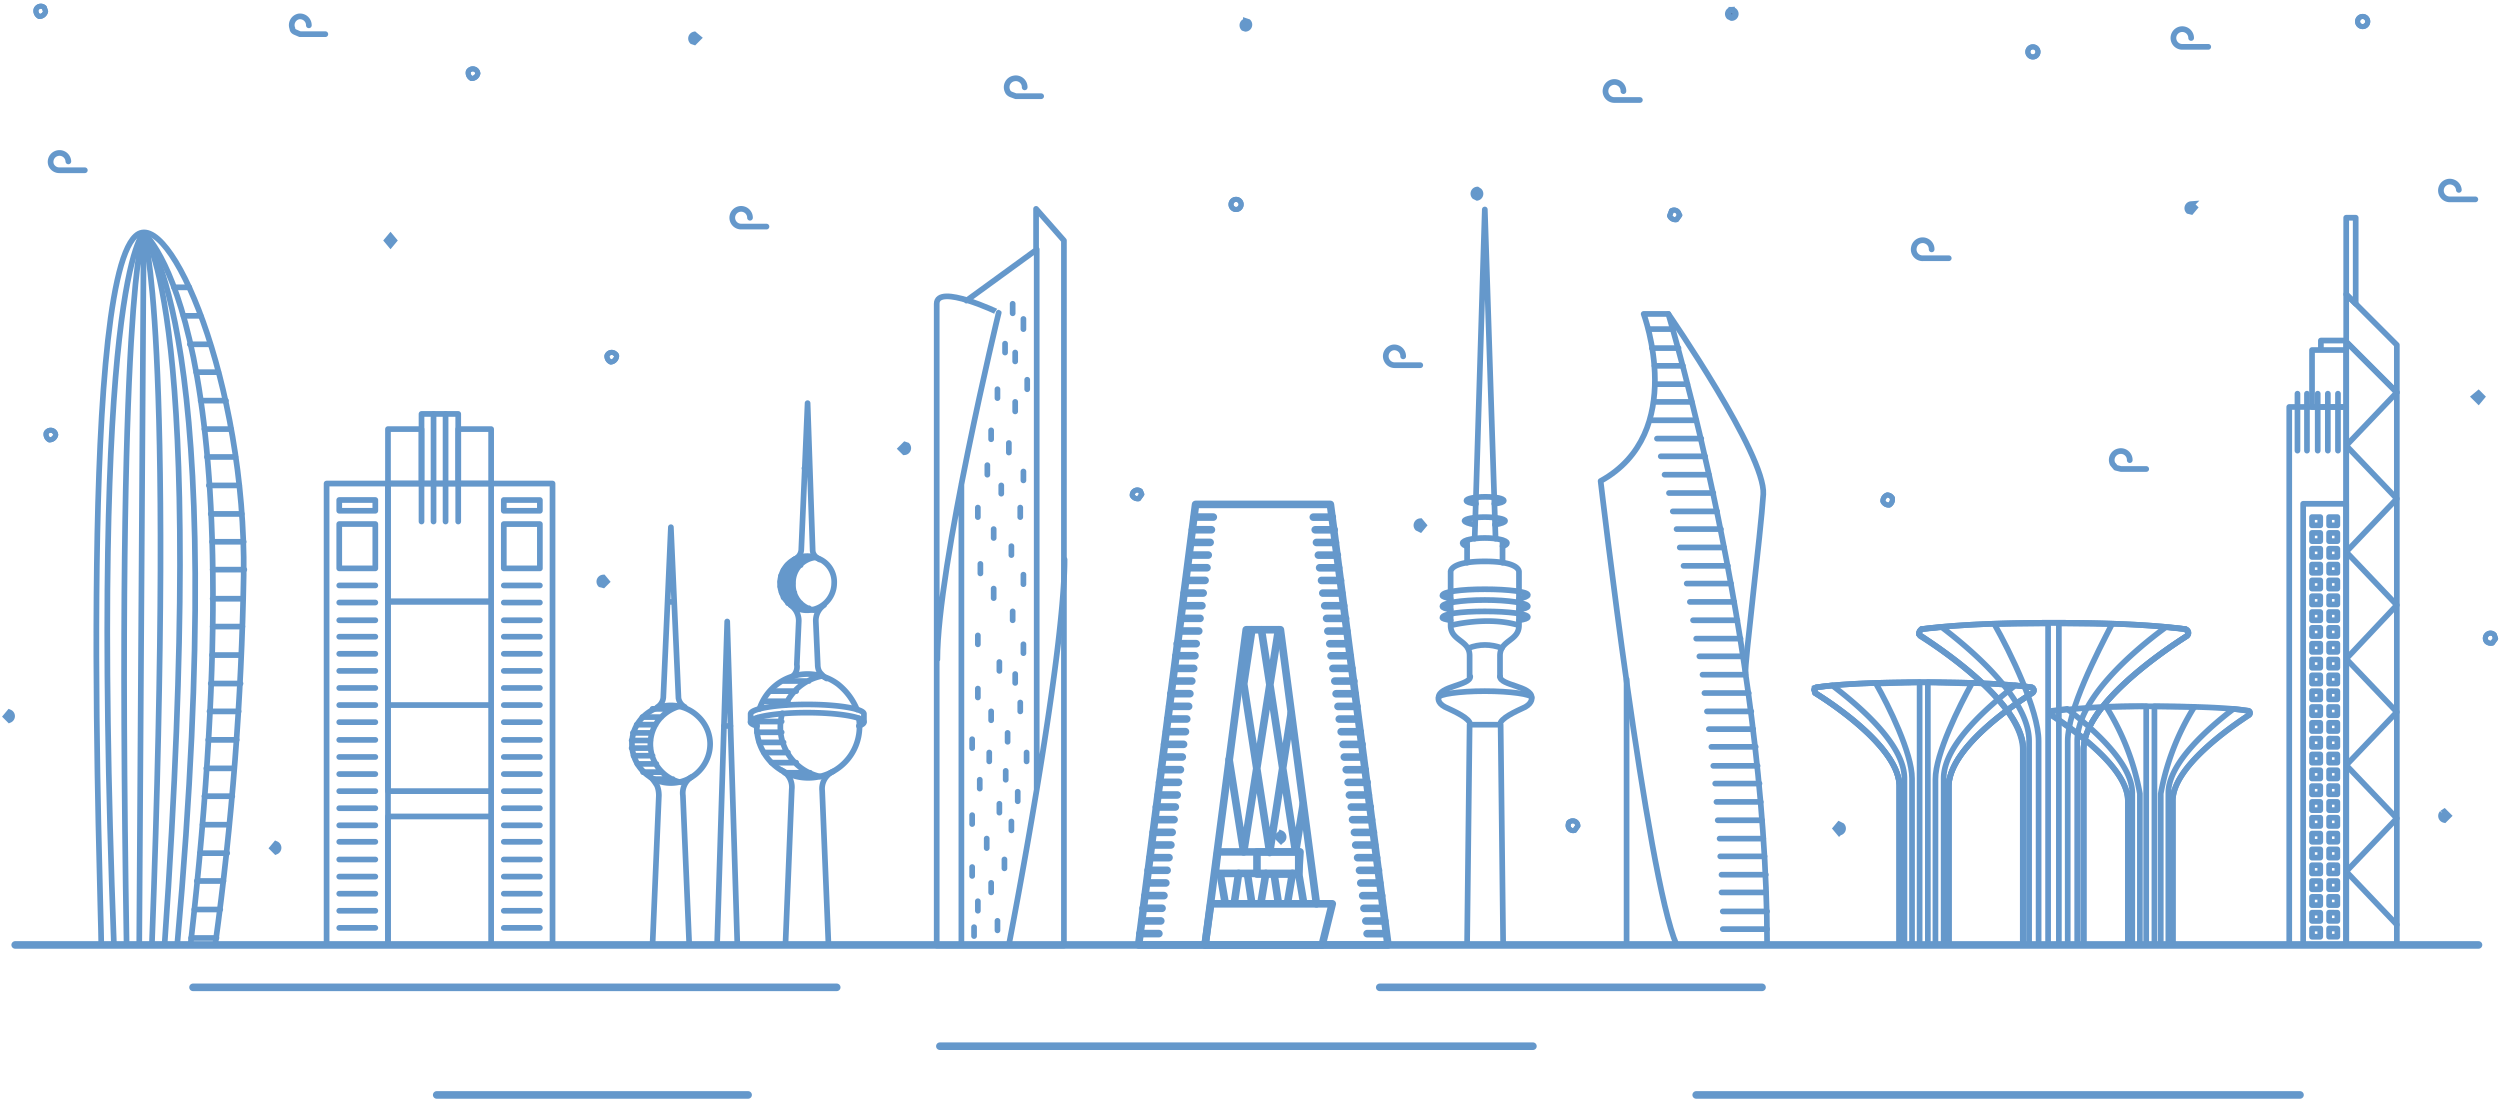 <svg xmlns="http://www.w3.org/2000/svg" fill="none" viewBox="0 0 395 174" xmlns:xlink="http://www.w3.org/1999/xlink"><defs><path id="a" stroke="#6598CB" d="M345.3 99.4c-2.4-.3-8.1-1-20.8-1s-18.5.7-20.9 1a1 1 0 0 0-.4.8l.2.2c4 2.6 16.3 11 16.3 18.1v30.8h9.5v-30.8c0-7.1 12.4-15.5 16.3-18a.6.6 0 0 0 0-1z"/></defs><path stroke="#6598CB" stroke-linecap="round" stroke-linejoin="round" stroke-width="1.2" d="M2.4 149.3h389.2"/><path stroke="#6598CB" stroke-linecap="round" stroke-linejoin="round" stroke-width=".9" d="M355.2 112.3c-1.7-.3-6-.7-15.4-.7a110 110 0 0 0-15.7.8.4.4 0 0 0 0 .6c3 2 12.1 8.2 12.1 13.5v22.8h7.1v-22.8c0-5.3 9.1-11.6 12-13.5a.4.4 0 0 0 0-.7"/><path stroke="#6598CB" stroke-linecap="round" stroke-linejoin="round" stroke-width=".9" d="m355.2 112.3-2.3-.3c-3.8 2.9-10.3 8.5-10.3 13.3v24h.7v-22.8c0-5.3 9.1-11.6 12-13.5a.4.4 0 0 0 .1-.6zm-30.9 0 2.3-.3c3.8 2.9 10.3 8.5 10.3 13.3v24h-.7v-22.8c0-5.3-9.1-11.6-12-13.5l-.2-.1a.4.4 0 0 1 .3-.6"/><path stroke="#6598CB" stroke-linecap="round" stroke-linejoin="round" stroke-width=".9" d="M332.8 111.7a39 39 0 0 1 5.3 13.7v23.9h1v-37.7zm13.9 0-6.3-.1v37.7h1v-23.9a39 39 0 0 1 5.3-13.7"/><path stroke="#6598CB" stroke-width=".9" d="M321 108.6c-2-.3-6.7-.8-17-.8s-15 .5-17 .8l-.3.1v.3l.1.5c3.2 2 13.3 8.9 13.3 14.7v25.1h7.8v-25c0-6 10-12.8 13.2-14.8a.5.5 0 0 0-.1-.9z"/><path stroke="#6598CB" stroke-linecap="round" stroke-linejoin="round" stroke-width=".9" d="M321 108.6c-2-.3-6.7-.8-17-.8s-15 .5-17 .8l-.3.1v.3l.1.5c3.2 2 13.3 8.9 13.3 14.7v25.1h7.8v-25c0-6 10-12.8 13.2-14.8a.5.5 0 0 0-.1-.9"/><path stroke="#6598CB" stroke-linecap="round" stroke-linejoin="round" stroke-width=".9" d="m321 108.6-2.6-.3c-4.1 3.2-11.3 9.3-11.3 14.7v26.3h.8v-25c0-6 10-12.8 13.2-14.8a.5.5 0 0 0-.1-.9m-34 0 2.5-.3c4.2 3.2 11.4 9.3 11.4 14.7v26.3h-.8v-25c0-6-10-12.8-13.3-14.8l-.2-.5z"/><path stroke="#6598CB" stroke-linecap="round" stroke-linejoin="round" stroke-width=".9" d="M296.4 108c2 3.5 5.7 11 5.7 15v26.3h1.2v-41.5zm15.2 0-7-.2v41.5h1.2v-26.2c0-4 3.8-11.6 5.8-15.2"/><use stroke-width=".9" href="#a"/><use stroke-linecap="round" stroke-linejoin="round" stroke-width=".9" href="#a"/><path stroke="#6598CB" stroke-linecap="round" stroke-linejoin="round" stroke-width=".9" d="m345.3 99.4-3.1-.3c-5.2 3.8-14 11.4-14 18v32.2h1v-30.8c0-7.1 12.4-15.5 16.3-18a.6.6 0 0 0-.2-1m-41.7-.1 3.2-.3c5 3.8 13.8 11.4 13.8 18v32.2h-1v-30.8c0-7.1-12.2-15.5-16.2-18a.6.6 0 0 1 .2-1"/><path stroke="#6598CB" stroke-linecap="round" stroke-linejoin="round" stroke-width=".9" d="M315.1 98.6c2.5 4.4 7 13.6 7 18.5v32.2h1.5V98.5zm18.7 0-8.5-.1v50.8h1.4v-32.2c0-5 4.7-14 7-18.5m-54.5 50.7c0-47.9-15.6-99.7-15.6-99.7h-3.9s7 18.8-6.8 26.4c0 0 7.3 62.6 12 73.3z"/><path stroke="#6598CB" stroke-linecap="round" stroke-linejoin="round" stroke-width=".9" d="M263.6 49.6s15.4 22.3 15 28.5-3 27-2.8 28.2m-11 43H257v-42m3.5-55.3h3.8m-3.3 3h4.2m-3.8 2.8h4.5m-4.4 2.9h5.1m-5.3 2.8h6m-6.3 2.9h7m-6.2 2.9h7m-6.4 2.8h7M263 75h7m-6.3 2.9h7m-6.4 2.9h7m-6.4 2.8h7m-6.5 2.9h7m-6.4 2.9h7m-6.5 2.8h7m-6.5 2.9h7m-6.5 2.9h7m-6.5 2.9h7m-6.5 2.8h7m-6.5 2.9h6.8m-6.5 2.9h7m-6.6 2.9h7m-6.7 2.8h7m-6.6 2.8h7m-6.7 3h7m-6.7 2.8h7m-6.8 2.9h7m-6.8 2.9h7m-6.7 2.9h6.9m-6.8 2.8h7m-6.8 2.9h7m-7 2.8h7m-6.8 3h7m-7 2.8h7"/><path stroke="#6598CB" stroke-linecap="round" stroke-linejoin="round" stroke-width="1.2" d="M219.3 149.3h-39.4l9-69.6h21.3z"/><path stroke="#6598CB" stroke-linecap="round" stroke-linejoin="round" stroke-width="1.2" d="m208 142.8-5.7-43.3h-5.4l-6.5 49.8"/><path stroke="#6598CB" stroke-linecap="round" stroke-linejoin="round" stroke-width="1.2" d="M205.2 138H192l.4-3.4h13z"/><path stroke="#6598CB" stroke-linecap="round" stroke-linejoin="round" stroke-width="1.2" d="M205.2 134.6h-6.6v3.5h6.6zm3.7 14.7h-18.5l.9-6.5h19.2zM194.2 120l2.3 14.6m0-26.6 4.1 26.6m1.4-35.1-5.5 35.1m3.5 3.4-.8 4.8m-1.4 0-.7-4.7m-1.4-.1-.7 4.8m-1.4 0-.8-4.7m11.4-.1-.8 4.8m-1.4 0-.7-4.7m4.7 4.7-.8-4.7m-5.9-38.6 5.4 35.1m-.7-21.9-3.4 22m5.3-7.6-1.2 7.5m-6.9-35.1-1.3 8.6m-7.8-26.4h3m-3.3 2h3m-3.2 2h3m-3.2 2h2.9m-3.2 2h3m-3.3 2h3m-3.3 2h3m-3.2 2h3m-3.3 2h3m-3.2 2h3m-3.4 2h3m-3.2 1.9h3m-3.2 2h3m-3.3 2h3m-3.3 2h3m-3.2 2h3m-3.3 2h3m-3.2 2h3m-3.3 2h3m-3.2 2h3m-3.3 2h3m-3.3 2h3m-3.2 2h3m-3.3 1.9h3m-3.2 2h3m-3.3 2h3m-3.2 2h3m-3.3 2h3m-3.3 2h3m-3.2 2h3m-3.3 2h3m-3.3 2h3m-3.2 2h3m-3.3 2h3m27.4-65.8h-3m3.3 2h-3m3.2 2h-3m3.3 2h-3m3.2 2h-3m3.3 2h-3m3.2 2h-3m3.3 2h-3m3.3 2h-3m3.2 2h-3m3.2 2h-2.9m3.2 1.9h-3m3.3 2h-3m3.3 2h-3m3.2 2h-3m3.3 2h-3m3.2 2h-3m3.3 2h-3m3.3 2h-3m3.2 2h-3m3.3 2h-3m3.3 2h-3m3.2 2h-3m3.3 1.9h-3m3.2 2h-3m3.3 2h-3m3.2 2h-3m3.3 2h-3m3.3 2h-3m3.2 2h-3m3.3 2h-3m3.2 2h-3m3.3 2h-3m3.2 2h-3"/><path stroke="#6598CB" stroke-linecap="round" stroke-linejoin="round" stroke-width=".9" d="M148.1 104.2c0-14.7 9.7-54.8 9.7-54.8S148 44.7 148 48v101.4h20.1V38l-4.4-5v6.5l-11 8m-.8 29v72.8"/><path stroke="#6598CB" stroke-linecap="round" stroke-linejoin="round" stroke-width=".9" d="M159.4 149.3s8.8-45.1 8.8-60.9m-4.4-49v85.2M160 48v1.5m1.7.9V52m-2.9 2.3v1.4m1.6 0v1.4m1.9 2.9v1.5m-4.7 0v1.4m2.8.6V65m-3.8 3v1.4m2.8.6v1.5m2.3 3v1.4m-5.7-2.4V75m2.2 1.7V78m-3.7 2.2v1.5m2.5 1.9V85m4.2-4.8v1.5m-1.4 4.6v1.4m-4.9 1.4v1.5M157 93v1.5m4.7-3.7v1.5m-1.7 4.3V98m-5.5 2.4v1.4m3.4 2.8v1.4m3.8-4.2v1.4m-1.3 3.3v1.4m-5.9.9v1.4m2.1 2.2v1.4m4.6-2.8v1.4m-2 3.4v1.4m3 1.7v1.4m-8.6-3.5v1.4m2.7.7v1.4m-1.5 2.9v1.4m4.1-2.8v1.4m1.9 1.9v1.5m-2.9.4v1.4m-4.3.4v1.4m2.3 2.3v1.5m3.9-4.2v1.4m-1.1 4.6v1.4m-5.1-.2v1.4m3 1.1v1.5m-2.1 1.4v1.5m3.1 1.6v1.5m-3.7-.5v1.4m-22.1-55.7a4.3 4.3 0 0 1-7.3 3 4.3 4.3 0 0 1 4.7-7 4 4 0 0 1 2.6 4"/><path stroke="#6598CB" stroke-linecap="round" stroke-linejoin="round" stroke-width=".9" d="M128.6 96.4a4 4 0 0 1-3.3-4.2 4 4 0 0 1 3.3-4.1m-3.1.3h2m-3.1.9h2.1m-2.7.8h2m-2.4.9h2m-2.1.9h2m-2 .8h2m-1.8.9h2m-1.7.8h2m-1.3.9h2m-.9.8h2.2m7.9 17.4a8.1 8.1 0 0 1-11.5 8.6 8 8 0 0 1-4.5-8.7m.3-1.4a8 8 0 0 1 12.4-3.9q2 1.6 3 4"/><path stroke="#6598CB" stroke-linecap="round" stroke-linejoin="round" stroke-width=".9" d="M124.1 111.4a8 8 0 0 1 5.8-4.6m-.3 15.9a8 8 0 0 1-6-10m.3-5.1h3.9m-6 1.6h4m-5.2 1.6h3.9m-4.9 3.2h3.9m-3.9 1.7h3.9m-3.5 1.6h3.8m-3.1 1.6h3.8m-2.6 1.6h3.9m-1.8 1.6h4m-14.7 27.2 1.6-51.1 1.6 51.1z"/><path stroke="#6598CB" stroke-linecap="round" stroke-linejoin="round" stroke-width=".9" d="M131.6 121.9a3 3 0 0 0-1.7 3l1 24.4h-6.8l1-24.6a3 3 0 0 0-1.6-3m13-7.7v-1.2c0-.8-4-1.5-9-1.5s-8.9.7-8.9 1.5v1.3"/><path stroke="#6598CB" stroke-linecap="round" stroke-linejoin="round" stroke-width=".9" d="M135.7 114.7q.8-.3.8-.6c0-.8-4-1.5-9-1.5s-8.9.7-8.9 1.5q0 .3 1 .6m5.3-19.1a3 3 0 0 1 1.3 2.6l-.3 6.8a2 2 0 0 1-1.5 2.3m5.8-11.7a3 3 0 0 0-1.3 2.6l.3 6.8q0 .8.4 1.3s.6.7 1 .9m-5.1-18.8q1-.5 1.1-1.5l1-23.2.8 23.2q0 .9 1.1 1.5M127.1 74h.8m-13.5 40.7h1m-9.9-19.6h1m2.7 27.7a3 3 0 0 0-1.3 2.9l1 23.6h-5.8l1-23.6q0-.9-.3-1.6s-.6-1-1-1.3m1.1-11.1a2 2 0 0 0 .9-1.5l1.2-26.9 1.2 27a2 2 0 0 0 1 1.4"/><path stroke="#6598CB" stroke-linecap="round" stroke-linejoin="round" stroke-width=".9" d="M112.2 117.5a6.2 6.2 0 0 1-7.4 6.1 6.2 6.2 0 0 1-4.5-8.4 6.2 6.2 0 0 1 10-2 6 6 0 0 1 1.9 4.3"/><path stroke="#6598CB" stroke-linecap="round" stroke-linejoin="round" stroke-width=".9" d="M107.5 123.6a6.2 6.2 0 0 1-3.3-10q1.4-1.6 3.5-2.1m-4.6.5h3m-4.6 1.3h3m-3.9 1.2h3m-3.6 1.3h3m-3.2 1.2h3m-3 1.2h3m-2.7 1.2h3m-2.4 1.3h3m-2.1 1.3h3m-1.4 1.1h3.1M240 98.8c-5-1.5-10.6 0-10.8 0v-8.4s-.3-1.7 5.4-1.7 5.4 1.7 5.4 1.7zm-10.8 0c0 2.5 3 2.3 3 4.8v3.3m7.8-8.1c0 2.5-3 2.3-3 4.8v3.3"/><path stroke="#6598CB" stroke-linecap="round" stroke-linejoin="round" stroke-width=".9" d="M232 102.4q2.6-1 5.3 0m2.7-7.8q1.4-.3 1.4-.6c0-.5-3-.9-6.8-.9s-6.7.4-6.7 1q0 .2 1.3.5m8.2-8.3q.7-.2.7-.5c0-.4-1.5-.8-3.5-.8s-3.5.4-3.5.8q0 .3.7.5m8.2 10q1.4-.2 1.4-.5c0-.5-3-1-6.8-1s-6.7.5-6.7 1q0 .3 1.3.5M240 98q1.4-.2 1.4-.5c0-.5-3-.9-6.8-.9s-6.7.4-6.7 1q0 .2 1.3.4m8.3 51.3h-5.7l.4-34.8h4.9zm-.5-34.8c0-1 2.5-2.1 4-2.8 1.2-.7 1-1.5 1-1.5 0-.5-3.3-1-7.4-1s-7.3.5-7.3 1c0 0-.3.8 1 1.5 1.5.7 4 1.8 4 2.8"/><path stroke="#6598CB" stroke-linecap="round" stroke-linejoin="round" stroke-width=".9" d="M242 110.2c0-1.8-5-1.9-5-3.3m-9.7 3.3c0-1.8 5-1.9 5-3.3m5.1-21.5v3.5m-5.6-3.5v3.5m1.2-3.8 1.6-52 1.7 52"/><path stroke="#6598CB" stroke-linecap="round" stroke-linejoin="round" stroke-width=".9" d="M233 82.9q-1.5-.3-1.6-.6c0-.3 1.5-.6 3.2-.6s3.2.3 3.2.6q0 .3-1.6.6m-3-3.3q-1.5-.2-1.5-.5c0-.3 1.3-.6 3-.6s2.9.3 2.9.6q0 .3-1.5.5m142.6 69.7h-8V54l8 8z"/><path stroke="#6598CB" stroke-linecap="round" stroke-linejoin="round" stroke-width=".9" d="m378.7 62-8-8v-7.5l8 8z"/><path stroke="#6598CB" stroke-linecap="round" stroke-linejoin="round" stroke-width=".9" d="m378.7 146.1-8-8.4 8-8.4-8-8.4 8-8.4-8-8.4 8-8.5-8-8.4 8-8.4-8-8.4 8-8.4m-8 2.3h-9v85h9zm-7.7 6.9v-9m1.5 9v-9m1.7 9v-9m1.6 9v-9m1.6 9v-9"/><path stroke="#6598CB" stroke-linecap="round" stroke-linejoin="round" stroke-width=".9" d="M370.7 79.6h-6.8v69.7h6.8z"/><path stroke="#6598CB" stroke-linecap="round" stroke-linejoin="round" stroke-width=".9" d="M366.6 81.7h-1.3V83h1.3zm2.7 0H368V83h1.3zm-2.7 2.5h-1.3v1.3h1.3zm2.7 0H368v1.3h1.3zm-2.7 2.5h-1.3V88h1.3zm2.7 0H368V88h1.3zm-2.7 2.5h-1.3v1.3h1.3zm2.7 0H368v1.3h1.3zm-2.7 2.5h-1.3V93h1.3zm2.7 0H368V93h1.3zm-2.7 2.5h-1.3v1.3h1.3zm2.7 0H368v1.3h1.3zm-2.7 2.5h-1.3V98h1.3zm2.7 0H368V98h1.3zm-2.7 2.5h-1.3v1.3h1.3zm2.7 0H368v1.3h1.3zm-2.7 2.5h-1.3v1.3h1.3zm2.7 0H368v1.3h1.3zm-2.7 2.5h-1.3v1.3h1.3zm2.7 0H368v1.3h1.3zm-2.7 2.5h-1.3v1.3h1.3zm2.7 0H368v1.3h1.3zm-2.7 2.5h-1.3v1.3h1.3zm2.7 0H368v1.3h1.3zm-2.7 2.5h-1.3v1.3h1.3zm2.7 0H368v1.3h1.3zm-2.7 2.5h-1.3v1.3h1.3zm2.7 0H368v1.3h1.3zm-2.7 2.5h-1.3v1.3h1.3zm2.7 0H368v1.3h1.3zm-2.7 2.5h-1.3v1.3h1.3zm2.7 0H368v1.3h1.3zm-2.7 2.5h-1.3v1.3h1.3zm2.7 0H368v1.3h1.3zm-2.7 2.5h-1.3v1.3h1.3zm2.7 0H368v1.3h1.3zm-2.7 2.5h-1.3v1.3h1.3zm2.7 0H368v1.3h1.3zm-2.7 2.5h-1.3v1.3h1.3zm2.7 0H368v1.3h1.3zm-2.7 2.5h-1.3v1.3h1.3zm2.7 0H368v1.3h1.3zm-2.7 2.5h-1.3v1.3h1.3zm2.7 0H368v1.3h1.3zm-2.7 2.5h-1.3v1.3h1.3zm2.7 0H368v1.3h1.3zm-2.7 2.5h-1.3v1.3h1.3zm2.7 0H368v1.3h1.3zm-2.7 2.5h-1.3v1.3h1.3zm2.7 0H368v1.3h1.3zm-2.7 2.5h-1.3v1.3h1.3zm2.7 0H368v1.3h1.3zm-2.7 2.5h-1.3v1.3h1.3zm2.7 0H368v1.3h1.3zm1.4-91.4h-5.4v9h5.4zm0-1.5h-4v1.5h4zm1.5-5.8-1.5-1.5V34.4h1.5zM34 149.3q4-29 4.5-58.4c.4-30.4-11.8-58.6-17.1-53.6-9.2 8.6-5.4 105.4-5.4 112z"/><path stroke="#6598CB" stroke-linecap="round" stroke-linejoin="round" stroke-width=".9" d="M22.7 36.8s18.5 15 7.4 112.5"/><path stroke="#6598CB" stroke-linecap="round" stroke-linejoin="round" stroke-width=".9" d="M22.7 36.8s14 15 5.3 112.5"/><path stroke="#6598CB" stroke-linecap="round" stroke-linejoin="round" stroke-width=".9" d="M22.7 36.8S33 48.7 26 149.3"/><path stroke="#6598CB" stroke-linecap="round" stroke-linejoin="round" stroke-width=".9" d="M22.7 36.8s5 14 1.3 112.5M22.7 36.8s-8.7 7-4.7 112.5"/><path stroke="#6598CB" stroke-linecap="round" stroke-linejoin="round" stroke-width=".9" d="M22.7 36.8s-4.4 8.5-2.7 112.5m2.7-112.5L22 149.3m5.5-103.9h2.4m-.9 4.5h2.7M30 54.4h3.2M31 58.8h3.5m-2.8 4.5h4m-3.4 4.5h4.2m-3.8 4.4h4.5M33 76.7h4.8m-4.5 4.5h4.9m-4.7 4.4h5M33.6 90h5m-5 4.6h4.8M33.6 99h4.7m-4.8 4.5H38m-4.7 4.5H38m-4.9 4.4h4.6m-4.8 4.5h4.5m-4.8 4.5H37m-4.7 4.4h4.4m-4.7 4.5h4.2m-4.6 4.5h4.3m-4.8 4.4h4.2m-4.6 4.5h4.1m-4.6 4.5h4m27.1-71.8h-9.7v72.9h9.7z"/><path stroke="#6598CB" stroke-linecap="round" stroke-linejoin="round" stroke-width=".9" d="M59.3 79h-5.7v1.7h5.7zm0 3.8h-5.7v7h5.7zm-5.7 7h5.7m-5.7 2.7h5.7m-5.7 2.7h5.7M53.6 98h5.7m-5.7 2.6h5.7m-5.7 2.7h5.7m-5.7 2.7h5.7m-5.7 2.7h5.7m-5.7 2.7h5.7m-5.7 2.7h5.7m-5.7 2.8h5.7m-5.7 2.7h5.7m-5.7 2.7h5.7m-5.7 2.7h5.7m-5.7 2.7h5.7m-5.7 2.7h5.7m-5.7 2.6h5.7m-5.7 2.8h5.7m-5.7 2.7h5.7m-5.7 2.7h5.7m-5.7 2.7h5.7m-5.7 2.7h5.7m26-67.6h-5.7v1.7h5.7zm0 3.8h-5.7v7h5.7zm-5.7 7h5.7m-5.7 2.7h5.7m-5.7 2.7h5.7M79.6 98h5.7m-5.7 2.6h5.7m-5.7 2.7h5.7m-5.7 2.7h5.7m-5.7 2.7h5.7m-5.7 2.7h5.7m-5.7 2.7h5.7m-5.7 2.8h5.7m-5.7 2.7h5.7m-5.7 2.7h5.7m-5.7 2.7h5.7m-5.7 2.7h5.7m-5.7 2.7h5.7m-5.7 2.6h5.7m-5.7 2.8h5.7m-5.7 2.7h5.7m-5.7 2.7h5.7m-5.7 2.7h5.7m-5.7 2.7h5.7"/><path stroke="#6598CB" stroke-linecap="round" stroke-linejoin="round" stroke-width=".9" d="M87.3 76.4h-9.7v72.9h9.7zM77.6 129H61.3v20.3h16.3zm0-17.6H61.3V125h16.3zm0-16.3H61.3v16.3h16.3zm0-18.7H61.3V95h16.3zm-11 0v6m1.9-6v6m1.9-6v6m2-6v6m-3.9-17v11m1.9-11v11"/><path stroke="#6598CB" stroke-linecap="round" stroke-linejoin="round" stroke-width=".9" d="M72.4 65.4h-5.8v11h5.8z"/><path stroke="#6598CB" stroke-linecap="round" stroke-linejoin="round" stroke-width=".9" d="M77.6 67.8h-5.2v8.6h5.2zm-11 0h-5.3v8.6h5.3z"/><path stroke="#6598CB" stroke-linecap="round" stroke-linejoin="round" stroke-width="1.2" d="M30.5 156h101.7m85.8 0h60.4m-129.9 9.3h93.7M69 173h49.2m149.8 0h95.4"/><path stroke="#6598CB" stroke-linecap="round" stroke-linejoin="round" stroke-width=".9" d="M10.8 25.5a1.4 1.4 0 0 0-1.7-1.3 1.4 1.4 0 0 0-1 1.9 1.4 1.4 0 0 0 1.3.8h4M48.8 4a1.4 1.4 0 0 0-1.6-1.4 1.4 1.4 0 0 0-1 1.9q0 .4.5.6l.7.3h4m67.1 29a1.4 1.4 0 1 0-1.4 1.4h4m40.8-22a1.4 1.4 0 0 0-1.7-1.4 1.4 1.4 0 0 0-1 2q.1.3.5.5l.8.3h4m57.2 41.1a1.4 1.4 0 0 0-1.6-1.4 1.4 1.4 0 0 0-1 2 1.4 1.4 0 0 0 1.3.8h4m32.1-43.3a1.4 1.4 0 0 0-.8-1.3 1.4 1.4 0 0 0-2 1 1.4 1.4 0 0 0 1.4 1.7h4m46.1 23.6a1.4 1.4 0 0 0-.8-1.3 1.4 1.4 0 0 0-2 1 1.4 1.4 0 0 0 1.5 1.7h4m28.6 31.9a1.4 1.4 0 0 0-1.7-1.4 1.4 1.4 0 0 0-1 2l.5.6.8.2h4M346.2 6a1.4 1.4 0 1 0-1.3 1.4h4M388.5 30a1.4 1.4 0 0 0-.9-1.2 1.4 1.4 0 0 0-1.9 1 1.4 1.4 0 0 0 1.4 1.7h4"/><path stroke="#6598CB" stroke-linecap="round" stroke-linejoin="round" stroke-width=".8" d="M8.8 68.7a1 1 0 0 1-1 .8 1 1 0 0 1-.5-1.1.8.8 0 0 1 1.5.3"/><path stroke="#6598CB" stroke-linecap="round" stroke-linejoin="round" stroke-width=".8" d="M8.8 68.7a1 1 0 0 1-1 .8 1 1 0 0 1-.5-1.1.8.8 0 0 1 1.5.3M7.2 1.8a1 1 0 0 1-1 .8 1 1 0 0 1-.5-1.1.8.8 0 0 1 1.3-.3z"/><path stroke="#6598CB" stroke-linecap="round" stroke-linejoin="round" stroke-width=".8" d="M7.2 1.8a1 1 0 0 1-1 .8 1 1 0 0 1-.5-1.1.8.8 0 0 1 1.3-.3zm68.3 9.8a1 1 0 0 1-1 .8 1 1 0 0 1-.5-1.1.8.8 0 0 1 1.5.3"/><path stroke="#6598CB" stroke-linecap="round" stroke-linejoin="round" stroke-width=".8" d="M75.5 11.6a1 1 0 0 1-1 .8 1 1 0 0 1-.5-1.1.8.8 0 0 1 1.5.3m21.9 44.8a1 1 0 0 1-.9.8 1 1 0 0 1-.6-1 .8.8 0 0 1 1.3-.3q.3.2.2.5"/><path stroke="#6598CB" stroke-linecap="round" stroke-linejoin="round" stroke-width=".8" d="M97.4 56.4a1 1 0 0 1-.9.8 1 1 0 0 1-.6-1 .8.8 0 0 1 1.3-.3q.3.2.2.5m98.7-24.1a.8.8 0 1 1-1.6 0 .8.8 0 0 1 1.6 0"/><path stroke="#6598CB" stroke-linecap="round" stroke-linejoin="round" stroke-width=".8" d="M196.1 32.3a.8.8 0 1 1-1.6 0 .8.8 0 0 1 1.6 0m69.3 1.7-.5.7a1 1 0 0 1-1.1-.6l.3-.8a.8.8 0 0 1 1.2.6"/><path stroke="#6598CB" stroke-linecap="round" stroke-linejoin="round" stroke-width=".8" d="m265.4 34-.5.7a1 1 0 0 1-1.1-.6l.3-.8a.8.8 0 0 1 1.2.6m-84.9 44.2-.5.7a1 1 0 0 1-1-.5.8.8 0 0 1 1.3-.7z"/><path stroke="#6598CB" stroke-linecap="round" stroke-linejoin="round" stroke-width=".8" d="m180.4 78.1-.5.7a1 1 0 0 1-1-.5.8.8 0 0 1 1.3-.7zm68.9 52.4-.5.7a.8.8 0 0 1-1-1q0-.3.3-.4a.8.8 0 0 1 1.2.7"/><path stroke="#6598CB" stroke-linecap="round" stroke-linejoin="round" stroke-width=".8" d="m249.3 130.5-.5.7a.8.8 0 0 1-1-1q0-.3.3-.4a.8.8 0 0 1 1.2.7M299 79a1 1 0 0 1-.5.8 1 1 0 0 1-1-.6 1 1 0 0 1 .7-1 1 1 0 0 1 .8.5z"/><path stroke="#6598CB" stroke-linecap="round" stroke-linejoin="round" stroke-width=".8" d="M299 79a1 1 0 0 1-.5.8 1 1 0 0 1-1-.6 1 1 0 0 1 .7-1 1 1 0 0 1 .8.5zm22.2-70a.8.8 0 1 0 0-1.6.8.8 0 0 0 0 1.6"/><path stroke="#6598CB" stroke-linecap="round" stroke-linejoin="round" stroke-width=".8" d="M321.2 9a.8.8 0 1 0 0-1.6.8.8 0 0 0 0 1.6m52.1-4.8a.8.8 0 1 0 0-1.6.8.8 0 0 0 0 1.6"/><path stroke="#6598CB" stroke-linecap="round" stroke-linejoin="round" stroke-width=".8" d="M373.3 4.2a.8.8 0 1 0 0-1.6.8.8 0 0 0 0 1.6m21 96.7-.5.7a1 1 0 0 1-.9-.2.8.8 0 0 1 1.2-1.1z"/><path stroke="#6598CB" stroke-linecap="round" stroke-linejoin="round" stroke-width=".8" d="m394.3 100.9-.5.7a1 1 0 0 1-.9-.2.8.8 0 0 1 1.2-1.1z"/><path fill="#3D5184" stroke="#6598CB" d="m61.7 37.4-.5.6.5.6.5-.6zM1.5 112.6l-.5.6.5.5a.6.6 0 0 0 0-1.1zM109.7 5.5a.6.6 0 0 0-.3 1l.3.1.6-.6zm87.2-2.1a.6.6 0 0 0-.4 1l.3.1a.6.6 0 0 0 .4-1zM233.4 30a.6.6 0 0 0-.4 1l.4.2a.6.6 0 0 0 .3-1zm40.2-28.4a.6.6 0 0 0-.4 1l.4.2a.6.6 0 0 0 0-1.2zm17 128.7-.5.6.5.6a.6.6 0 0 0 .4-1zm55.6-98a.6.6 0 0 0-.4 1l.4.1.5-.6zm45.4 29.9-.6.5.6.6.5-.6zm-5.4 66.1-.3.2a.6.6 0 0 0 .3 1l.6-.6zm-183.8 3.4-.6.5.6.6a.6.6 0 0 0 0-1.1zM95.3 91.3a.6.6 0 0 0-.4 1l.4.1.5-.5zm-51.7 42.1-.5.6.5.5a.6.6 0 0 0 0-1.1zM143 70.3l-.6.6.5.5a.6.6 0 0 0 .4-1zm81.4 12.1a.6.6 0 0 0-.4 1l.4.2.5-.6z"/></svg>